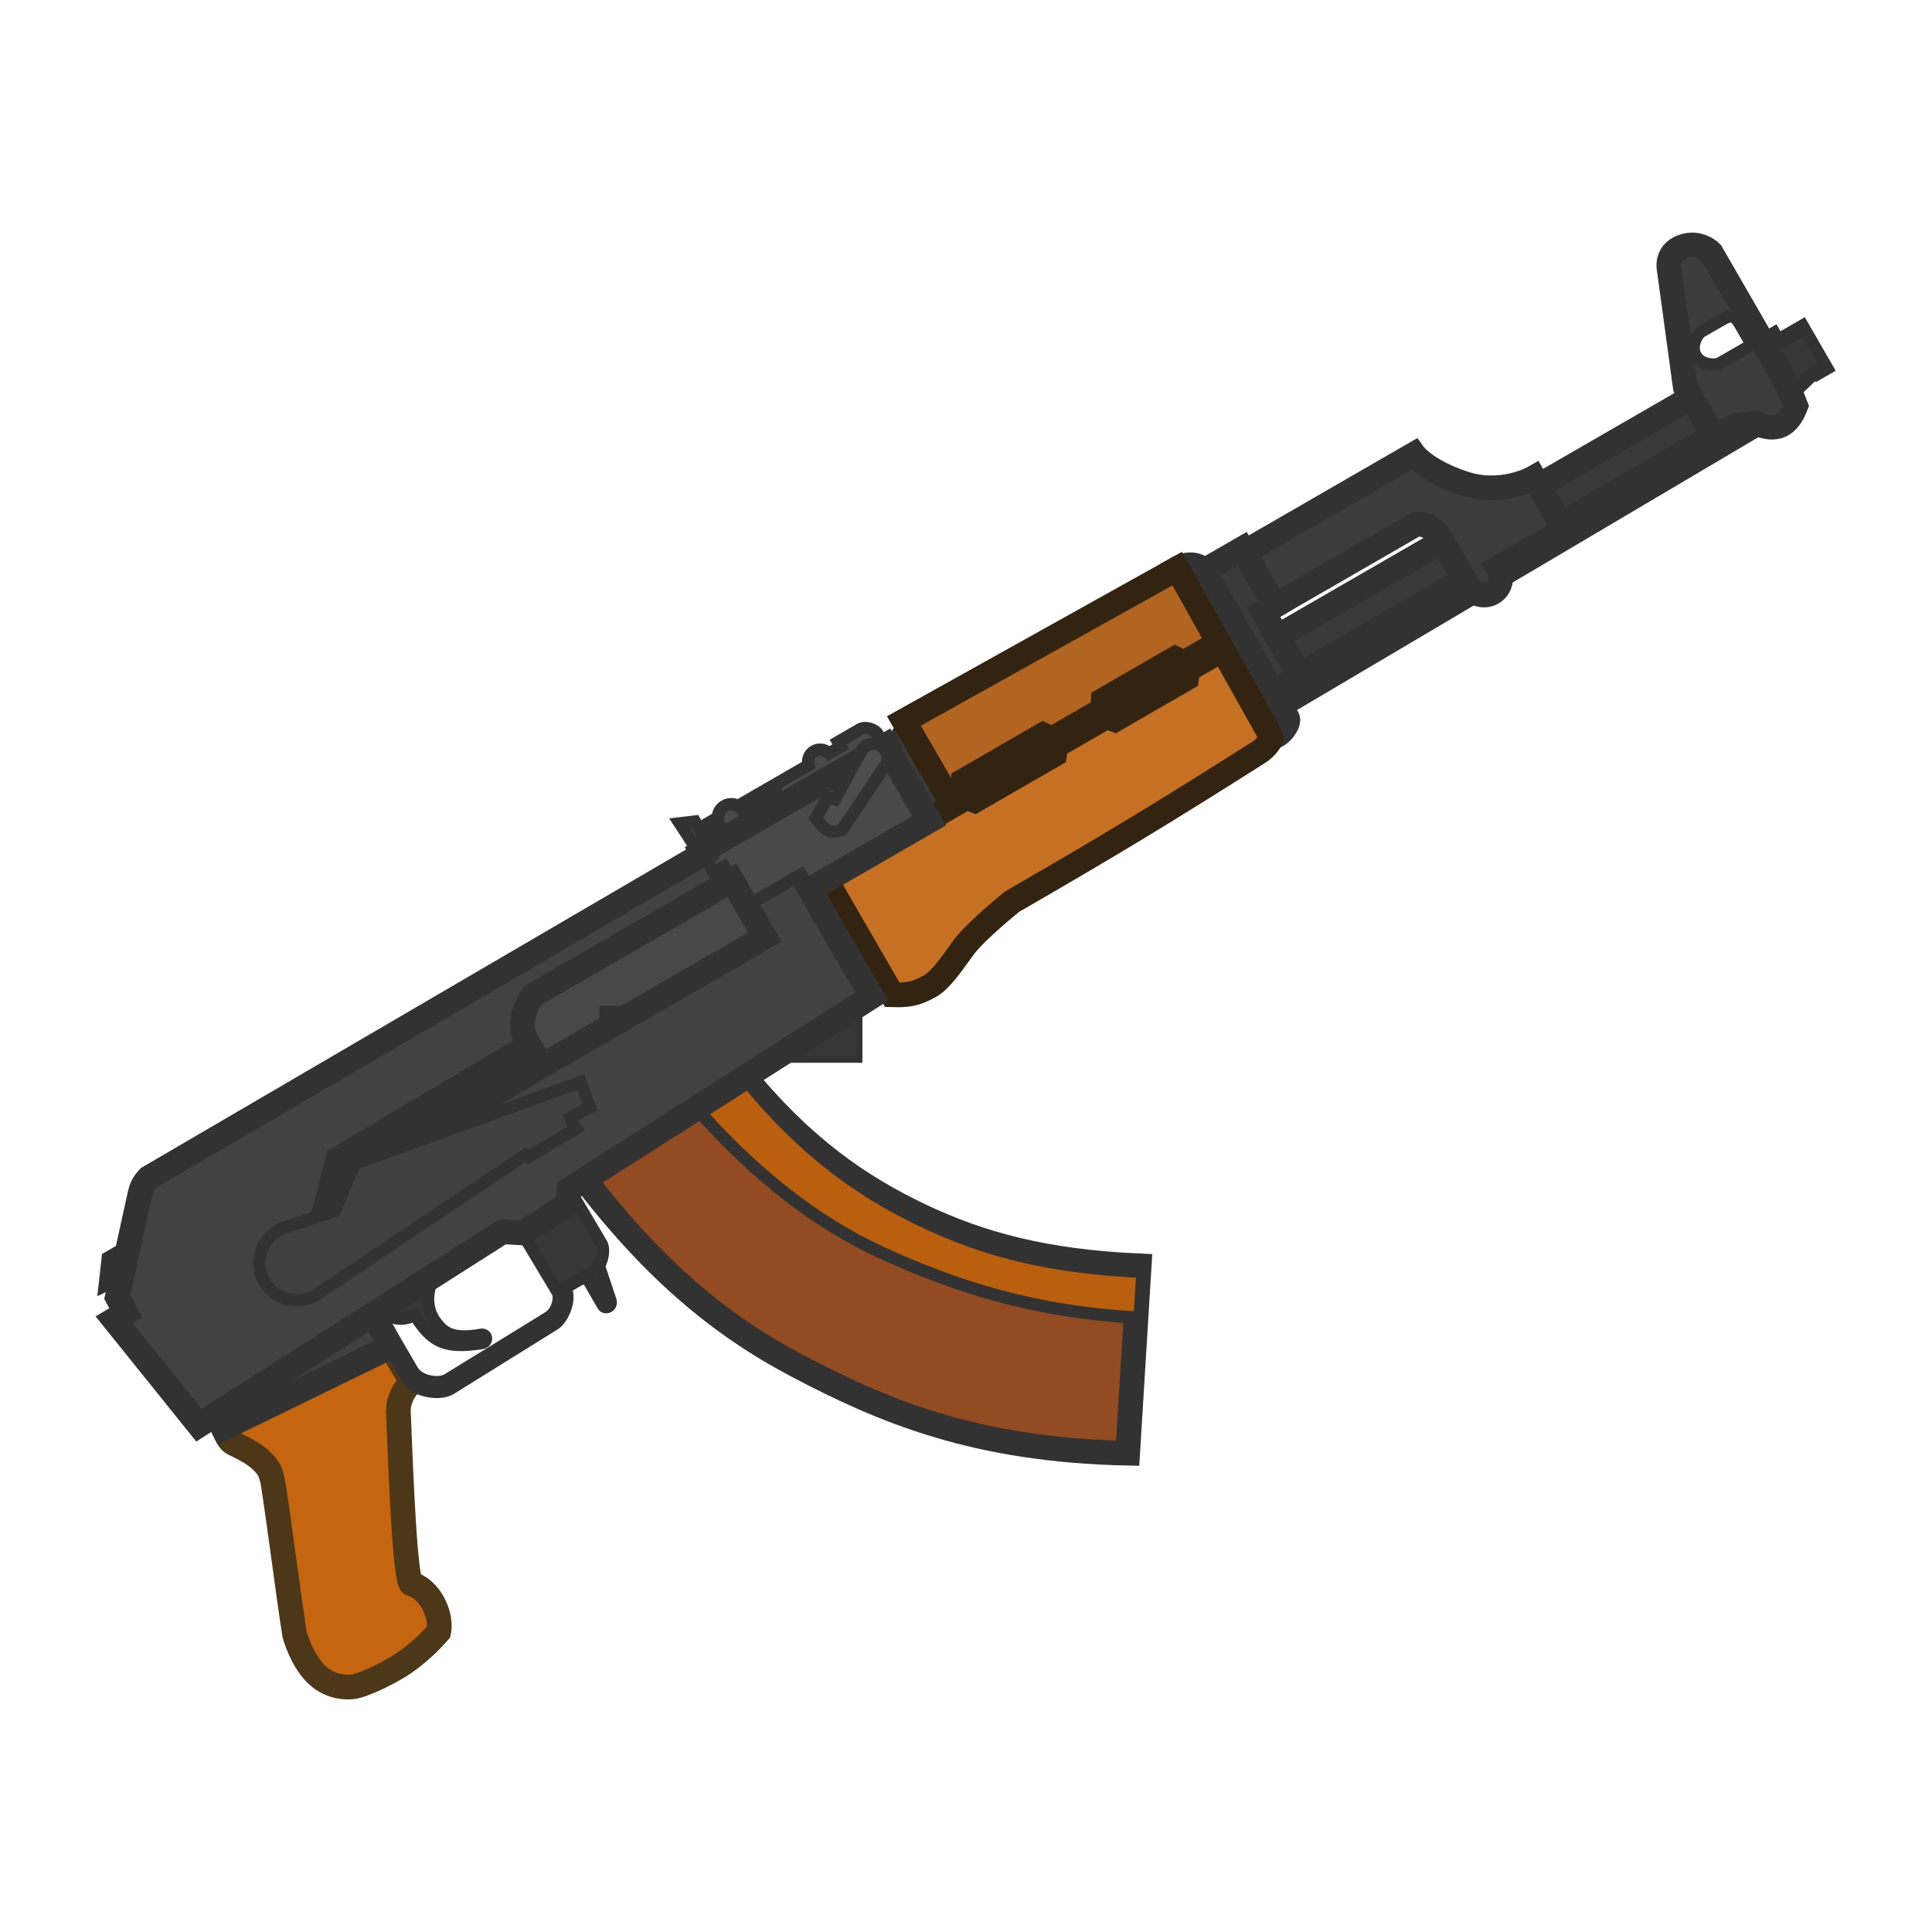 <?xml version="1.0" encoding="UTF-8" standalone="no" ?>
<!DOCTYPE svg PUBLIC "-//W3C//DTD SVG 1.1//EN" "http://www.w3.org/Graphics/SVG/1.1/DTD/svg11.dtd">
<svg xmlns="http://www.w3.org/2000/svg" xmlns:xlink="http://www.w3.org/1999/xlink" version="1.1" width="110" height="110" viewBox="0 0 110 110" xml:space="preserve">
<desc>Created with Fabric.js 5.3.0</desc>
<defs>
</defs>
<g transform="matrix(1.231 0 0 1.231 18.86 86.361)" id="yruLZWkiuXN_6jw3t8Sgs" clip-path="url(#CLIPPATH_161)"  >
<clipPath id="CLIPPATH_161" >
	<rect id="rect72" x="-55" y="-55" rx="0" ry="0" width="110" height="110" />
</clipPath>
<path style="stroke: none; stroke-width: 1; stroke-dasharray: none; stroke-linecap: butt; stroke-dashoffset: 0; stroke-linejoin: miter; stroke-miterlimit: 4; fill: rgb(198,101,16); fill-rule: nonzero; opacity: 1;"  transform=" translate(-40.345, -68.273)" d="M 35.553 64.587 C 35.46 64.426 35.348 64.17 35.348 64.17 L 43.094 60.399 C 43.094 60.399 43.86 61.675 43.922 61.783 C 43.984 61.89 43.998 61.966 43.938 62.103 C 43.791 62.432 43.732 62.364 43.599 62.691 C 43.466 63.018 43.448 63.171 43.449 63.42 C 43.477 63.654 43.704 71.593 44.079 71.376 C 44.079 71.376 44.667 71.536 45.061 72.273 C 45.454 73.01 45.32 73.588 45.32 73.588 C 45.32 73.588 44.583 74.477 43.543 75.149 C 42.166 75.98 41.426 76.121 41.426 76.121 C 41.426 76.121 40.537 76.313 39.764 75.653 C 38.99 74.993 38.651 73.725 38.651 73.725 C 38.362 71.894 37.904 68.254 37.645 66.664 C 37.645 66.664 37.582 66.308 37.458 66.094 C 37.458 66.094 37.233 65.641 36.492 65.223 C 35.75 64.805 35.754 64.935 35.553 64.587 z" stroke-linecap="round" />
</g>
<g transform="matrix(1.231 0 0 1.231 18.86 86.361)" id="11XqjrBTN6t4F3K3Mw57z" clip-path="url(#CLIPPATH_162)"  >
<clipPath id="CLIPPATH_162" >
	<rect id="rect72" x="-55" y="-55" rx="0" ry="0" width="110" height="110" />
</clipPath>
<path style="stroke: rgb(77,55,25); stroke-width: 1.143; stroke-dasharray: none; stroke-linecap: butt; stroke-dashoffset: 0; stroke-linejoin: miter; stroke-miterlimit: 3.994; fill: rgb(163,76,76); fill-opacity: 0; fill-rule: nonzero; opacity: 1;"  transform=" translate(0, 0)" d="M -4.997 -4.103 C -4.997 -4.103 -4.885 -3.847 -4.792 -3.686 M -4.997 -4.103 L -4.792 -3.686 M -4.997 -4.103 L 2.749 -7.874 C 2.749 -7.874 3.516 -6.598 3.577 -6.49 C 3.639 -6.383 3.654 -6.307 3.593 -6.17 C 3.446 -5.841 3.387 -5.909 3.254 -5.582 C 3.121 -5.255 3.103 -5.102 3.104 -4.853 C 3.132 -4.619 3.359 3.32 3.734 3.103 C 3.734 3.103 4.323 3.263 4.716 4 C 5.109 4.737 4.975 5.315 4.975 5.315 C 4.975 5.315 4.239 6.204 3.198 6.876 C 1.821 7.707 1.082 7.848 1.082 7.848 C 1.082 7.848 0.193 8.04 -0.581 7.38 C -1.355 6.72 -1.694 5.452 -1.694 5.452 C -1.983 3.621 -2.441 -0.019 -2.7 -1.609 C -2.7 -1.609 -2.763 -1.965 -2.887 -2.179 C -2.887 -2.179 -3.112 -2.632 -3.853 -3.05 C -4.594 -3.468 -4.591 -3.338 -4.792 -3.686" stroke-linecap="round" />
</g>
<g transform="matrix(1.231 0 0 1.231 36.644 55.414)" id="XqvbCO1iRxFtuLTHQI7HX" clip-path="url(#CLIPPATH_163)"  >
<clipPath id="CLIPPATH_163" >
	<rect id="rect72" x="-55" y="-55" rx="0" ry="0" width="110" height="110" />
</clipPath>
<path style="stroke: none; stroke-width: 1; stroke-dasharray: none; stroke-linecap: butt; stroke-dashoffset: 0; stroke-linejoin: miter; stroke-miterlimit: 4; fill: rgb(72,72,72); fill-rule: nonzero; opacity: 1;"  transform=" translate(-54.794, -43.129)" d="M 60.399 41.457 L 50.062 47.425 L 49.32 46.14 C 48.886 45.141 49.672 44.151 49.725 44.12 L 58.884 38.833 z" stroke-linecap="round" />
</g>
<g transform="matrix(1.231 0 0 1.231 71.287 35.317)" id="M5_OXN4pKus104NpjLt6v" clip-path="url(#CLIPPATH_164)"  >
<clipPath id="CLIPPATH_164" >
	<rect id="rect72" x="-55" y="-55" rx="0" ry="0" width="110" height="110" />
</clipPath>
<path style="stroke: rgb(50,50,50); stroke-width: 1.143; stroke-dasharray: none; stroke-linecap: butt; stroke-dashoffset: 0; stroke-linejoin: miter; stroke-miterlimit: 3.994; fill: rgb(58,58,58); fill-rule: nonzero; opacity: 1;"  transform=" translate(-82.942, -26.8)" d="M 80.718 24.513 L 82.212 27.149 L 83.89 30.108 L 85.166 29.371 L 83.465 26.426 L 84.001 26.117 L 82.485 23.492 z" stroke-linecap="round" />
</g>
<g transform="matrix(1.231 0 0 1.231 48.966 71.897)" id="omntGx2zaiNW3CWFoeTfa" clip-path="url(#CLIPPATH_165)"  >
<clipPath id="CLIPPATH_165" >
	<rect id="rect72" x="-55" y="-55" rx="0" ry="0" width="110" height="110" />
</clipPath>
<path style="stroke: rgb(50,50,50); stroke-width: 1.143; stroke-dasharray: none; stroke-linecap: butt; stroke-dashoffset: 0; stroke-linejoin: miter; stroke-miterlimit: 3.994; fill: rgb(147,75,34); fill-rule: nonzero; opacity: 1;"  transform=" translate(-64.806, -56.521)" d="M 51.895 52.439 C 55.166 56.743 58.235 59.344 61.85 61.256 C 65.867 63.38 70.138 65.183 77.184 65.328 L 77.717 56.665 C 73.355 56.47 70.386 55.665 67.589 54.336 C 64.751 52.989 62.069 51.124 59.312 47.714 z" stroke-linecap="round" />
</g>
<g transform="matrix(1.231 0 0 1.231 52.342 68.193)" id="KivnTfxxX5Ls6brdfem4j" clip-path="url(#CLIPPATH_166)"  >
<clipPath id="CLIPPATH_166" >
	<rect id="rect72" x="-55" y="-55" rx="0" ry="0" width="110" height="110" />
</clipPath>
<path style="stroke: rgb(50,50,50); stroke-width: 0.571; stroke-dasharray: none; stroke-linecap: butt; stroke-dashoffset: 0; stroke-linejoin: miter; stroke-miterlimit: 3.994; fill: rgb(186,95,14); fill-rule: nonzero; opacity: 1;"  transform=" translate(-67.549, -53.511)" d="M 77.739 59.059 C 72.936 58.823 69.22 57.623 65.833 56.066 C 62.685 54.618 59.954 52.427 57.229 49.378 L 59.448 47.964 C 62.211 51.387 64.898 53.256 67.741 54.607 C 70.539 55.936 73.508 56.741 77.869 56.936 z" stroke-linecap="round" />
</g>
<g transform="matrix(1.231 0 0 1.231 24.65 74.592)" id="ecSiAXnCpltSWo6yKeTYU" clip-path="url(#CLIPPATH_167)"  >
<clipPath id="CLIPPATH_167" >
	<rect id="rect72" x="-55" y="-55" rx="0" ry="0" width="110" height="110" />
</clipPath>
<path style="stroke: rgb(50,50,50); stroke-width: 0.571; stroke-dasharray: none; stroke-linecap: butt; stroke-dashoffset: 0; stroke-linejoin: miter; stroke-miterlimit: 3.994; fill: rgb(54,54,54); fill-rule: nonzero; opacity: 1;"  transform=" translate(-45.049, -58.711)" d="M 42.594 58.7 L 45.106 57.1 C 44.595 58.159 44.87 58.88 45.197 59.303 C 45.526 59.727 45.921 60.099 47.278 59.852 C 47.536 59.804 47.617 60.191 47.287 60.239 C 45.668 60.473 45.035 60.258 44.217 58.941 C 43.568 59.222 43.196 59.151 42.594 58.7 z" stroke-linecap="round" />
</g>
<g transform="matrix(1.231 0 0 1.231 27.748 73.48)" id="AR-gFPNCgP9eQ0CLKITRH" clip-path="url(#CLIPPATH_168)"  >
<clipPath id="CLIPPATH_168" >
	<rect id="rect72" x="-55" y="-55" rx="0" ry="0" width="110" height="110" />
</clipPath>
<path style="stroke: rgb(50,50,50); stroke-width: 0.571; stroke-dasharray: none; stroke-linecap: butt; stroke-dashoffset: 0; stroke-linejoin: miter; stroke-miterlimit: 3.994; fill: rgb(55,55,55); fill-rule: nonzero; opacity: 1;"  transform=" translate(-47.566, -57.808)" d="M 48.902 54.683 L 51.355 53.121 L 52.844 55.639 C 53.03 55.961 52.826 56.721 52.505 56.907 L 51.166 57.68 C 51.475 58.215 51.019 59.157 50.671 59.358 L 45.863 62.348 C 45.247 62.704 44.145 62.34 43.959 62.019 L 42.218 58.942 L 42.505 58.758 L 44.095 61.512 C 44.373 61.994 45.272 62.19 45.727 61.927 L 50.389 59.056 C 50.818 58.809 50.957 58.122 50.818 57.881 z" stroke-linecap="round" />
</g>
<g transform="matrix(1.231 0 0 1.231 6.644 72.068)" id="08K8JLDtDcqvhn-GZG88M" clip-path="url(#CLIPPATH_169)"  >
<clipPath id="CLIPPATH_169" >
	<rect id="rect72" x="-55" y="-55" rx="0" ry="0" width="110" height="110" />
</clipPath>
<path style="stroke: rgb(50,50,50); stroke-width: 0.571; stroke-dasharray: none; stroke-linecap: butt; stroke-dashoffset: 0; stroke-linejoin: miter; stroke-miterlimit: 3.994; fill: rgb(64,64,64); fill-rule: nonzero; opacity: 1;"  transform=" translate(-30.42, -56.66)" d="M 30.974 55.733 L 30.648 57.21 L 29.865 57.587 L 30.009 56.29 z" stroke-linecap="round" />
</g>
<g transform="matrix(1.231 0 0 1.231 48.456 53.411)" id="oFQMXqzJfOUUBfj1an9Bd" clip-path="url(#CLIPPATH_170)"  >
<clipPath id="CLIPPATH_170" >
	<rect id="rect72" x="-55" y="-55" rx="0" ry="0" width="110" height="110" />
</clipPath>
<path style="stroke: rgb(50,50,50); stroke-width: 0.571; stroke-dasharray: none; stroke-linecap: butt; stroke-dashoffset: 0; stroke-linejoin: miter; stroke-miterlimit: 3.994; fill: rgb(59,59,59); fill-rule: nonzero; opacity: 1;"  transform=" translate(-64.392, -41.501)" d="M 62.486 39.254 L 63.236 38.821 L 66.297 44.123 L 65.331 44.181 z" stroke-linecap="round" />
</g>
<g transform="matrix(1.231 0 0 1.231 52.354 43.853)" id="vIK_57KvARsK82Vdk_j8f" clip-path="url(#CLIPPATH_171)"  >
<clipPath id="CLIPPATH_171" >
	<rect id="rect72" x="-55" y="-55" rx="0" ry="0" width="110" height="110" />
</clipPath>
<path style="stroke: none; stroke-width: 1; stroke-dasharray: none; stroke-linecap: butt; stroke-dashoffset: 0; stroke-linejoin: miter; stroke-miterlimit: 4; fill: rgb(59,59,59); fill-rule: nonzero; opacity: 1;"  transform=" translate(-67.558, -33.735)" d="M 66.961 31.67 C 66.627 31.649 66.234 32.019 66.389 32.287 L 66.574 32.608 L 66.146 32.855 L 67.847 35.801 L 68.971 35.152 z" stroke-linecap="round" />
</g>
<g transform="matrix(1.231 0 0 1.231 52.357 43.884)" id="2oCJ_xJdla1Uf66291-rX" clip-path="url(#CLIPPATH_172)"  >
<clipPath id="CLIPPATH_172" >
	<rect id="rect72" x="-55" y="-55" rx="0" ry="0" width="110" height="110" />
</clipPath>
<path style="stroke: none; stroke-width: 1; stroke-dasharray: none; stroke-linecap: butt; stroke-dashoffset: 0; stroke-linejoin: miter; stroke-miterlimit: 4; fill: rgb(50,50,50); fill-rule: nonzero; opacity: 1;"  transform=" translate(-67.562, -33.761)" d="M 66.39 32.286 L 66.514 32.215 z M 66.963 31.67 L 67.087 31.598 L 67.048 31.532 L 66.972 31.527 z M 66.577 32.609 L 66.648 32.732 L 66.772 32.661 L 66.7 32.537 z M 66.15 32.855 L 66.079 32.731 L 65.955 32.802 L 66.027 32.926 z M 67.851 35.8 L 67.727 35.872 L 67.799 35.995 L 67.923 35.924 z M 68.28 35.553 L 68.351 35.677 L 68.475 35.605 L 68.403 35.482 z M 68.279 35.552 L 68.207 35.428 L 68.084 35.499 L 68.155 35.623 z M 68.973 35.151 L 69.044 35.275 L 69.168 35.203 L 69.096 35.08 z M 66.514 32.215 C 66.485 32.164 66.492 32.075 66.596 31.969 C 66.695 31.868 66.838 31.805 66.954 31.812 L 66.972 31.527 C 66.754 31.513 66.534 31.624 66.391 31.769 C 66.253 31.91 66.141 32.14 66.267 32.357 z M 66.7 32.537 L 66.514 32.215 L 66.267 32.357 L 66.453 32.68 z M 66.222 32.978 L 66.648 32.732 L 66.505 32.485 L 66.079 32.731 z M 67.975 35.729 L 66.274 32.783 L 66.027 32.926 L 67.728 35.872 z M 68.208 35.429 L 67.78 35.677 L 67.923 35.924 L 68.351 35.677 z M 68.155 35.623 L 68.156 35.624 L 68.403 35.482 L 68.403 35.48 z M 68.901 35.027 L 68.207 35.428 L 68.35 35.675 L 69.044 35.275 z M 66.839 31.741 L 68.849 35.222 L 69.097 35.08 L 67.087 31.598 z" stroke-linecap="round" />
</g>
<g transform="matrix(1.231 0 0 1.231 24.788 63.688)" id="FgEKEH8C2CqblKVkg8Hsw" clip-path="url(#CLIPPATH_173)"  >
<clipPath id="CLIPPATH_173" >
	<rect id="rect72" x="-55" y="-55" rx="0" ry="0" width="110" height="110" />
</clipPath>
<path style="stroke: none; stroke-width: 1; stroke-dasharray: none; stroke-linecap: butt; stroke-dashoffset: 0; stroke-linejoin: miter; stroke-miterlimit: 4; fill: rgb(32,32,32); fill-rule: evenodd; opacity: 1;"  transform=" translate(-45.161, -49.851)" d="M 40.652 51.715 L 49.507 46.459 L 50.064 47.423 L 40.259 53.244 z" stroke-linecap="round" />
</g>
<g transform="matrix(1.231 0 0 1.231 17.274 78.067)" id="stzB_57F01pthE-D-8twR" clip-path="url(#CLIPPATH_174)"  >
<clipPath id="CLIPPATH_174" >
	<rect id="rect72" x="-55" y="-55" rx="0" ry="0" width="110" height="110" />
</clipPath>
<path style="stroke: rgb(50,50,50); stroke-width: 1.143; stroke-dasharray: none; stroke-linecap: butt; stroke-dashoffset: 0; stroke-linejoin: miter; stroke-miterlimit: 3.994; fill: rgb(64,64,64); fill-rule: nonzero; opacity: 1;"  transform=" translate(-39.056, -61.534)" d="M 35.02 63.526 L 42.285 58.899 L 43.092 60.399 L 35.347 64.17 z" stroke-linecap="round" />
</g>
<g transform="matrix(1.231 0 0 1.231 41.617 58.89)" id="HR2o1zt93cs-2YEgrt1dE"  >
<path style="stroke: rgb(50,50,50); stroke-width: 0.286; stroke-dasharray: none; stroke-linecap: butt; stroke-dashoffset: 0; stroke-linejoin: miter; stroke-miterlimit: 4; fill: rgb(54,54,54); fill-rule: nonzero; opacity: 1;"  transform=" translate(-5.937, -1.173)" d="M 0 2.347 L 0 0 L 11.874 0 L 11.874 2.347 z" stroke-linecap="round" />
</g>
<g transform="matrix(1.231 0 0 1.231 33.967 73.247)" id="zj9x_kcsHpVm5MRzaII0c" clip-path="url(#CLIPPATH_175)"  >
<clipPath id="CLIPPATH_175" >
	<rect id="rect72" x="-55" y="-55" rx="0" ry="0" width="110" height="110" />
</clipPath>
<path style="stroke: rgb(50,50,50); stroke-width: 0.571; stroke-dasharray: none; stroke-linecap: butt; stroke-dashoffset: 0; stroke-linejoin: miter; stroke-miterlimit: 3.994; fill: rgb(53,53,53); fill-rule: nonzero; opacity: 1;"  transform=" translate(-52.62, -57.618)" d="M 51.964 57.218 L 52.237 57.311 L 52.917 58.489 C 53.025 58.676 53.335 58.533 53.265 58.288 L 52.726 56.662 C 52.663 56.771 52.587 56.858 52.503 56.907 z" stroke-linecap="round" />
</g>
<g transform="matrix(1.231 0 0 1.231 70.174 37.054)" id="lv_-PEFrjhRhB7wdfFExp" clip-path="url(#CLIPPATH_176)"  >
<clipPath id="CLIPPATH_176" >
	<rect id="rect72" x="-55" y="-55" rx="0" ry="0" width="110" height="110" />
</clipPath>
<path style="stroke: rgb(50,50,50); stroke-width: 1.143; stroke-dasharray: none; stroke-linecap: butt; stroke-dashoffset: 0; stroke-linejoin: miter; stroke-miterlimit: 3.994; fill: rgb(59,59,59); fill-rule: nonzero; opacity: 1;"  transform=" translate(-82.038, -28.212)" d="M 84.576 31.319 C 84.715 31.56 84.162 32.272 83.824 32.181 L 79.478 24.407 C 80.067 24.067 80.594 24.298 80.717 24.513 z" stroke-linecap="round" />
</g>
<g transform="matrix(1.231 0 0 1.231 85.277 30.526)" id="ICkhVs4Ad-MfzFjmzHvPx" clip-path="url(#CLIPPATH_177)"  >
<clipPath id="CLIPPATH_177" >
	<rect id="rect72" x="-55" y="-55" rx="0" ry="0" width="110" height="110" />
</clipPath>
<path style="stroke: rgb(50,50,50); stroke-width: 1.143; stroke-dasharray: none; stroke-linecap: butt; stroke-dashoffset: 0; stroke-linejoin: miter; stroke-miterlimit: 3.994; fill: rgb(57,57,57); fill-rule: nonzero; opacity: 1;"  transform=" translate(-94.309, -22.907)" d="M 103.262 16.496 L 84.115 27.551 L 85.136 29.318 L 104.502 18.137 L 104.128 17.996 z" stroke-linecap="round" />
</g>
<g transform="matrix(1.231 0 0 1.231 102.165 20.525)" id="Lj8eu7fXIx2Qclwb7KKMo" clip-path="url(#CLIPPATH_178)"  >
<clipPath id="CLIPPATH_178" >
	<rect id="rect72" x="-55" y="-55" rx="0" ry="0" width="110" height="110" />
</clipPath>
<path style="stroke: rgb(50,50,50); stroke-width: 0.571; stroke-dasharray: none; stroke-linecap: butt; stroke-dashoffset: 0; stroke-linejoin: miter; stroke-miterlimit: 4; fill: rgb(55,55,55); fill-rule: nonzero; opacity: 1;"  transform=" translate(-108.031, -14.781)" d="M 107.898 16.394 L 108.642 15.675 L 108.58 15.568 L 109.062 15.29 L 109.124 15.397 L 109.552 15.15 L 108.408 13.168 L 107.98 13.416 L 108.072 13.576 L 107.59 13.855 L 107.498 13.694 L 107.283 13.818 L 107.098 13.496 L 106.509 13.836 L 107.715 15.925 z" stroke-linecap="round" />
</g>
<g transform="matrix(1.231 0 0 1.231 86.624 32.289)" id="jqYsISwPKXzSYYncWvWZw" clip-path="url(#CLIPPATH_179)"  >
<clipPath id="CLIPPATH_179" >
	<rect id="rect72" x="-55" y="-55" rx="0" ry="0" width="110" height="110" />
</clipPath>
<path style="stroke: rgb(50,50,50); stroke-width: 0.571; stroke-dasharray: none; stroke-linecap: butt; stroke-dashoffset: 0; stroke-linejoin: miter; stroke-miterlimit: 3.994; fill: rgb(56,56,56); fill-rule: nonzero; opacity: 1;"  transform=" translate(-95.403, -24.34)" d="M 84.392 30.992 L 106.66 17.823 C 106.538 17.793 106.409 17.748 106.271 17.687 L 105.835 17.733 L 84.147 30.559 z" stroke-linecap="round" />
</g>
<g transform="matrix(1.231 0 0 1.231 79.945 30.173)" id="gBoIGSYnO0yMUUf0KF3ik" clip-path="url(#CLIPPATH_180)"  >
<clipPath id="CLIPPATH_180" >
	<rect id="rect72" x="-55" y="-55" rx="0" ry="0" width="110" height="110" />
</clipPath>
<path style="stroke: rgb(50,50,50); stroke-width: 1.143; stroke-dasharray: none; stroke-linecap: butt; stroke-dashoffset: 0; stroke-linejoin: miter; stroke-miterlimit: 3.994; fill: rgb(60,60,60); fill-rule: nonzero; opacity: 1;"  transform=" translate(-89.976, -22.62)" d="M 82.582 23.653 L 84.004 26.117 L 90.512 22.36 C 91.022 22.316 91.426 22.582 91.75 23.145 L 92.925 25.18 C 93.164 25.594 93.67 25.75 94.054 25.528 C 94.439 25.306 94.557 24.79 94.318 24.376 L 97.371 22.613 L 95.979 20.203 C 95.979 20.203 94.506 21.053 92.739 20.467 C 90.972 19.88 90.428 19.123 90.428 19.123 z" stroke-linecap="round" />
</g>
<g transform="matrix(1.231 0 0 1.231 98.63 19.31)" id="MGw7tZ62L1cRpWnyXto4V" clip-path="url(#CLIPPATH_181)"  >
<clipPath id="CLIPPATH_181" >
	<rect id="rect72" x="-55" y="-55" rx="0" ry="0" width="110" height="110" />
</clipPath>
<path style="stroke: none; stroke-width: 1; stroke-dasharray: none; stroke-linecap: butt; stroke-dashoffset: 0; stroke-linejoin: miter; stroke-miterlimit: 4; fill: rgb(60,60,60); fill-rule: evenodd; opacity: 1;"  transform=" translate(-105.158, -13.794)" d="M 102.243 10.586 L 102.984 16.013 L 104.128 17.995 L 104.539 18.151 L 105.362 17.782 L 106.271 17.686 C 107.182 18.089 107.737 17.811 108.093 16.884 L 107.717 15.923 L 104.176 9.791 C 104.176 9.791 103.637 9.228 102.844 9.525 C 102.051 9.821 102.243 10.586 102.243 10.586 z M 104.567 14.921 L 105.799 14.21 C 106.013 14.086 106.02 13.975 105.912 13.787 L 105.526 13.118 C 105.278 12.689 105.109 12.644 104.681 12.892 L 103.717 13.448 C 103.556 13.541 103.202 14.102 103.473 14.571 C 103.728 15.013 104.407 15.014 104.567 14.921 z" stroke-linecap="round" />
</g>
<g transform="matrix(1.231 0 0 1.231 28.066 64.88)" id="LzFH2bJCmPDWyFy8rAqFh" clip-path="url(#CLIPPATH_182)"  >
<clipPath id="CLIPPATH_182" >
	<rect id="rect72" x="-55" y="-55" rx="0" ry="0" width="110" height="110" />
</clipPath>
<path style="stroke: none; stroke-width: 1; stroke-dasharray: none; stroke-linecap: butt; stroke-dashoffset: 0; stroke-linejoin: miter; stroke-miterlimit: 4; fill: rgb(66,66,66); fill-rule: nonzero; opacity: 1;"  transform=" translate(-47.825, -50.82)" d="M 40.258 53.245 L 50.063 47.424 L 60.4 41.457 L 59.565 40.01 L 62.082 38.557 L 65.344 44.208 L 51.336 53.131 L 51.265 53.836 L 49.196 55.138 L 48.269 55.085 L 34.228 64.03 L 30.305 59.153 L 30.844 58.833 L 30.45 58.105 L 31.507 53.318 C 31.586 53 31.669 52.838 31.906 52.587 L 57.537 37.611 L 58.032 38.468 L 58.514 38.19 L 58.885 38.832 L 49.726 44.12 C 49.673 44.151 48.887 45.14 49.321 46.139 L 49.507 46.46 L 40.651 51.716 z" stroke-linecap="round" />
</g>
<g transform="matrix(1.231 0 0 1.231 60.425 38.92)" id="gR1mE_kPhq-_J2lo4BV75" clip-path="url(#CLIPPATH_183)"  >
<clipPath id="CLIPPATH_183" >
	<rect id="rect72" x="-55" y="-55" rx="0" ry="0" width="110" height="110" />
</clipPath>
<path style="stroke: rgb(51,36,17); stroke-width: 1.143; stroke-dasharray: none; stroke-linecap: butt; stroke-dashoffset: 0; stroke-linejoin: miter; stroke-miterlimit: 3.994; fill: rgb(177,101,33); fill-rule: nonzero; opacity: 1;"  transform=" translate(-74.117, -29.727)" d="M 66.838 31.457 L 79.479 24.409 L 81.395 27.837 L 79.782 28.768 L 79.382 28.571 L 76.062 30.488 L 76.033 30.933 L 73.676 32.293 L 73.277 32.096 L 69.581 34.229 L 69.552 34.674 L 68.91 35.045 z" stroke-linecap="round" />
</g>
<g transform="matrix(1.231 0 0 1.231 98.63 19.31)" id="MLf5CVXI-1VL5Fo_NtSaU" clip-path="url(#CLIPPATH_184)"  >
<clipPath id="CLIPPATH_184" >
	<rect id="rect72" x="-55" y="-55" rx="0" ry="0" width="110" height="110" />
</clipPath>
<path style="stroke: rgb(50,50,50); stroke-width: 1.143; stroke-dasharray: none; stroke-linecap: butt; stroke-dashoffset: 0; stroke-linejoin: miter; stroke-miterlimit: 4; fill: none; fill-rule: evenodd; opacity: 1;"  transform=" translate(-105.158, -13.794)" d="M 102.243 10.586 L 102.984 16.013 L 104.128 17.995 L 104.539 18.151 L 105.362 17.782 L 106.271 17.686 C 107.182 18.089 107.737 17.811 108.093 16.884 L 107.717 15.923 L 104.176 9.791 C 104.176 9.791 103.637 9.228 102.844 9.525 C 102.051 9.821 102.243 10.586 102.243 10.586 z" stroke-linecap="round" />
</g>
<g transform="matrix(1.231 0 0 1.231 98.036 19.386)" id="MRgLvxNZr_SAZxCByNEJM" clip-path="url(#CLIPPATH_185)"  >
<clipPath id="CLIPPATH_185" >
	<rect id="rect72" x="-55" y="-55" rx="0" ry="0" width="110" height="110" />
</clipPath>
<path style="stroke: rgb(50,50,50); stroke-width: 0.571; stroke-dasharray: none; stroke-linecap: butt; stroke-dashoffset: 0; stroke-linejoin: miter; stroke-miterlimit: 4; fill: none; fill-rule: evenodd; opacity: 1;"  transform=" translate(-104.675, -13.856)" d="M 104.565 14.921 L 105.797 14.21 C 106.011 14.086 106.018 13.975 105.91 13.788 L 105.523 13.118 C 105.276 12.69 105.107 12.645 104.678 12.892 L 103.714 13.448 C 103.554 13.541 103.2 14.103 103.47 14.571 C 103.725 15.013 104.404 15.014 104.565 14.921 z" stroke-linecap="round" />
</g>
<g transform="matrix(1.231 0 0 1.231 59.709 46.816)" id="xU7jgn6b0lTXtm3f0UXDj" clip-path="url(#CLIPPATH_186)"  >
<clipPath id="CLIPPATH_186" >
	<rect id="rect72" x="-55" y="-55" rx="0" ry="0" width="110" height="110" />
</clipPath>
<path style="stroke: rgb(51,36,17); stroke-width: 1.143; stroke-dasharray: none; stroke-linecap: butt; stroke-dashoffset: 0; stroke-linejoin: miter; stroke-miterlimit: 3.994; fill: rgb(198,112,35); fill-rule: nonzero; opacity: 1;"  transform=" translate(-73.534, -36.143)" d="M 63.236 38.82 L 68.003 36.068 L 67.972 36.014 L 69.739 34.994 L 70.108 35.138 L 73.804 33.005 L 73.863 32.613 L 76.22 31.253 L 76.589 31.397 L 79.909 29.479 L 79.969 29.088 L 81.576 28.16 L 83.826 32.181 C 83.888 32.288 83.54 32.739 83.246 32.909 C 78.849 35.703 76.369 37.201 71.843 39.813 C 71.843 39.813 70.284 41.071 69.683 41.823 C 69.6 41.927 69.496 42.072 69.379 42.236 C 69.012 42.748 68.509 43.453 68.06 43.712 C 67.364 44.114 66.959 44.139 66.297 44.122 z" stroke-linecap="round" />
</g>
<g transform="matrix(1.231 0 0 1.231 45.802 46.515)" id="5_Rm0CUWK7Ybshtzmd613" clip-path="url(#CLIPPATH_187)"  >
<clipPath id="CLIPPATH_187" >
	<rect id="rect72" x="-55" y="-55" rx="0" ry="0" width="110" height="110" />
</clipPath>
<path style="stroke: rgb(50,50,50); stroke-width: 0.571; stroke-dasharray: none; stroke-linecap: butt; stroke-dashoffset: 0; stroke-linejoin: miter; stroke-miterlimit: 3.994; fill: rgb(73,73,73); fill-rule: evenodd; opacity: 1;"  transform=" translate(-62.235, -35.898)" d="M 62.419 33.508 L 59.159 35.39 C 58.974 35.283 58.738 35.276 58.54 35.39 C 58.342 35.505 58.231 35.712 58.231 35.926 L 57.356 36.431 L 57.17 36.11 L 56.469 36.193 L 57.063 37.1 L 57.286 37.114 L 58.482 36.424 C 58.639 36.54 58.846 36.576 59.036 36.515 L 59.002 36.623 L 57.476 37.504 L 58.032 38.469 L 58.514 38.19 L 59.566 40.011 L 62.083 38.558 L 62.485 39.254 L 68.001 36.069 L 65.991 32.588 L 65.938 32.619 L 65.613 32.056 C 65.49 31.842 65.052 31.702 64.811 31.841 L 63.793 32.429 L 63.917 32.643 L 63.379 32.954 C 63.183 32.776 62.904 32.728 62.683 32.856 C 62.461 32.984 62.363 33.249 62.419 33.508 z M 59.466 35.977 L 61.303 34.795 L 59.464 35.856 C 59.469 35.897 59.469 35.937 59.466 35.977 z" stroke-linecap="round" />
</g>
<g transform="matrix(1.231 0 0 1.231 29.7 61.79)" id="5VbJhdxkqSKWGwamH1seD" clip-path="url(#CLIPPATH_188)"  >
<clipPath id="CLIPPATH_188" >
	<rect id="rect72" x="-55" y="-55" rx="0" ry="0" width="110" height="110" />
</clipPath>
<path style="stroke: rgb(50,50,50); stroke-width: 1.143; stroke-dasharray: none; stroke-linecap: butt; stroke-dashoffset: 0; stroke-linejoin: miter; stroke-miterlimit: 3.994; fill: none; fill-rule: evenodd; opacity: 1;"  transform=" translate(-49.152, -48.309)" d="M 65.99 32.588 L 57.474 37.505 L 57.536 37.612 L 31.905 52.588 C 31.669 52.839 31.585 53.001 31.506 53.319 L 30.45 58.106 L 30.843 58.834 L 30.305 59.154 L 34.227 64.03 L 48.268 55.086 L 49.195 55.138 L 51.265 53.837 L 51.336 53.132 L 65.344 44.208 L 62.483 39.254 L 68 36.069 Z M 40.257 53.246 L 50.062 47.425 L 60.399 41.457 L 58.884 38.833 L 49.725 44.121 C 49.672 44.151 48.886 45.141 49.32 46.14 L 49.506 46.461 L 40.65 51.717 z" stroke-linecap="round" />
</g>
<g transform="matrix(1.231 0 0 1.231 24.178 67.821)" id="8oKDlLZbyAERt1QvU6x7A" clip-path="url(#CLIPPATH_189)"  >
<clipPath id="CLIPPATH_189" >
	<rect id="rect72" x="-55" y="-55" rx="0" ry="0" width="110" height="110" />
</clipPath>
<path style="stroke: none; stroke-width: 1; stroke-dasharray: none; stroke-linecap: butt; stroke-dashoffset: 0; stroke-linejoin: miter; stroke-miterlimit: 4; fill: rgb(64,64,64); fill-rule: nonzero; opacity: 1;"  transform=" translate(-44.666, -53.21)" d="M 41.427 51.947 L 40.505 54.122 L 38.24 54.872 C 38.119 54.909 38 54.961 37.886 55.027 C 37.057 55.505 36.773 56.564 37.252 57.392 C 37.73 58.221 38.789 58.504 39.617 58.026 C 39.684 57.988 39.749 57.944 39.809 57.898 L 49.326 51.528 L 49.457 51.631 L 51.664 50.321 L 51.48 50.06 L 51.397 49.797 L 52.312 49.34 L 51.881 48.161 z" stroke-linecap="round" />
</g>
<g transform="matrix(1.231 0 0 1.231 24.178 67.821)" id="ZuUWYqAYTOHNT6lvEGM46" clip-path="url(#CLIPPATH_190)"  >
<clipPath id="CLIPPATH_190" >
	<rect id="rect72" x="-55" y="-55" rx="0" ry="0" width="110" height="110" />
</clipPath>
<path style="stroke: rgb(50,50,50); stroke-width: 0.571; stroke-dasharray: none; stroke-linecap: butt; stroke-dashoffset: 0; stroke-linejoin: miter; stroke-miterlimit: 3.994; fill: none; fill-rule: nonzero; opacity: 1;"  transform=" translate(-44.666, -53.21)" d="M 41.427 51.947 L 40.505 54.122 L 38.24 54.872 C 38.119 54.909 38 54.961 37.886 55.027 C 37.057 55.505 36.773 56.564 37.252 57.392 C 37.73 58.221 38.789 58.504 39.617 58.026 C 39.684 57.988 39.749 57.944 39.809 57.898 L 49.331 51.525 L 49.457 51.631 L 51.664 50.321 L 51.48 50.06 L 51.397 49.797 L 52.312 49.34 L 51.881 48.161 z" stroke-linecap="round" />
</g>
<g transform="matrix(1.231 0 0 1.231 48.492 44.847)" id="0dFrj4_Y1Ax2XnEOmLqju" clip-path="url(#CLIPPATH_191)"  >
<clipPath id="CLIPPATH_191" >
	<rect id="rect72" x="-55" y="-55" rx="0" ry="0" width="110" height="110" />
</clipPath>
<path style="stroke: rgb(50,50,50); stroke-width: 0.571; stroke-dasharray: none; stroke-linecap: butt; stroke-dashoffset: 0; stroke-linejoin: miter; stroke-miterlimit: 3.994; fill: rgb(77,77,77); fill-rule: nonzero; opacity: 1;"  transform=" translate(-64.421, -34.543)" d="M 65.926 33.583 C 66.1 33.38 66.136 33.081 65.995 32.837 C 65.816 32.526 65.419 32.419 65.108 32.599 C 65 32.661 64.917 32.749 64.862 32.851 L 63.65 35.083 L 63.312 34.992 L 62.76 35.954 L 62.999 36.244 C 63.254 36.561 63.523 36.656 63.971 36.505 z" stroke-linecap="round" />
</g>
</svg>